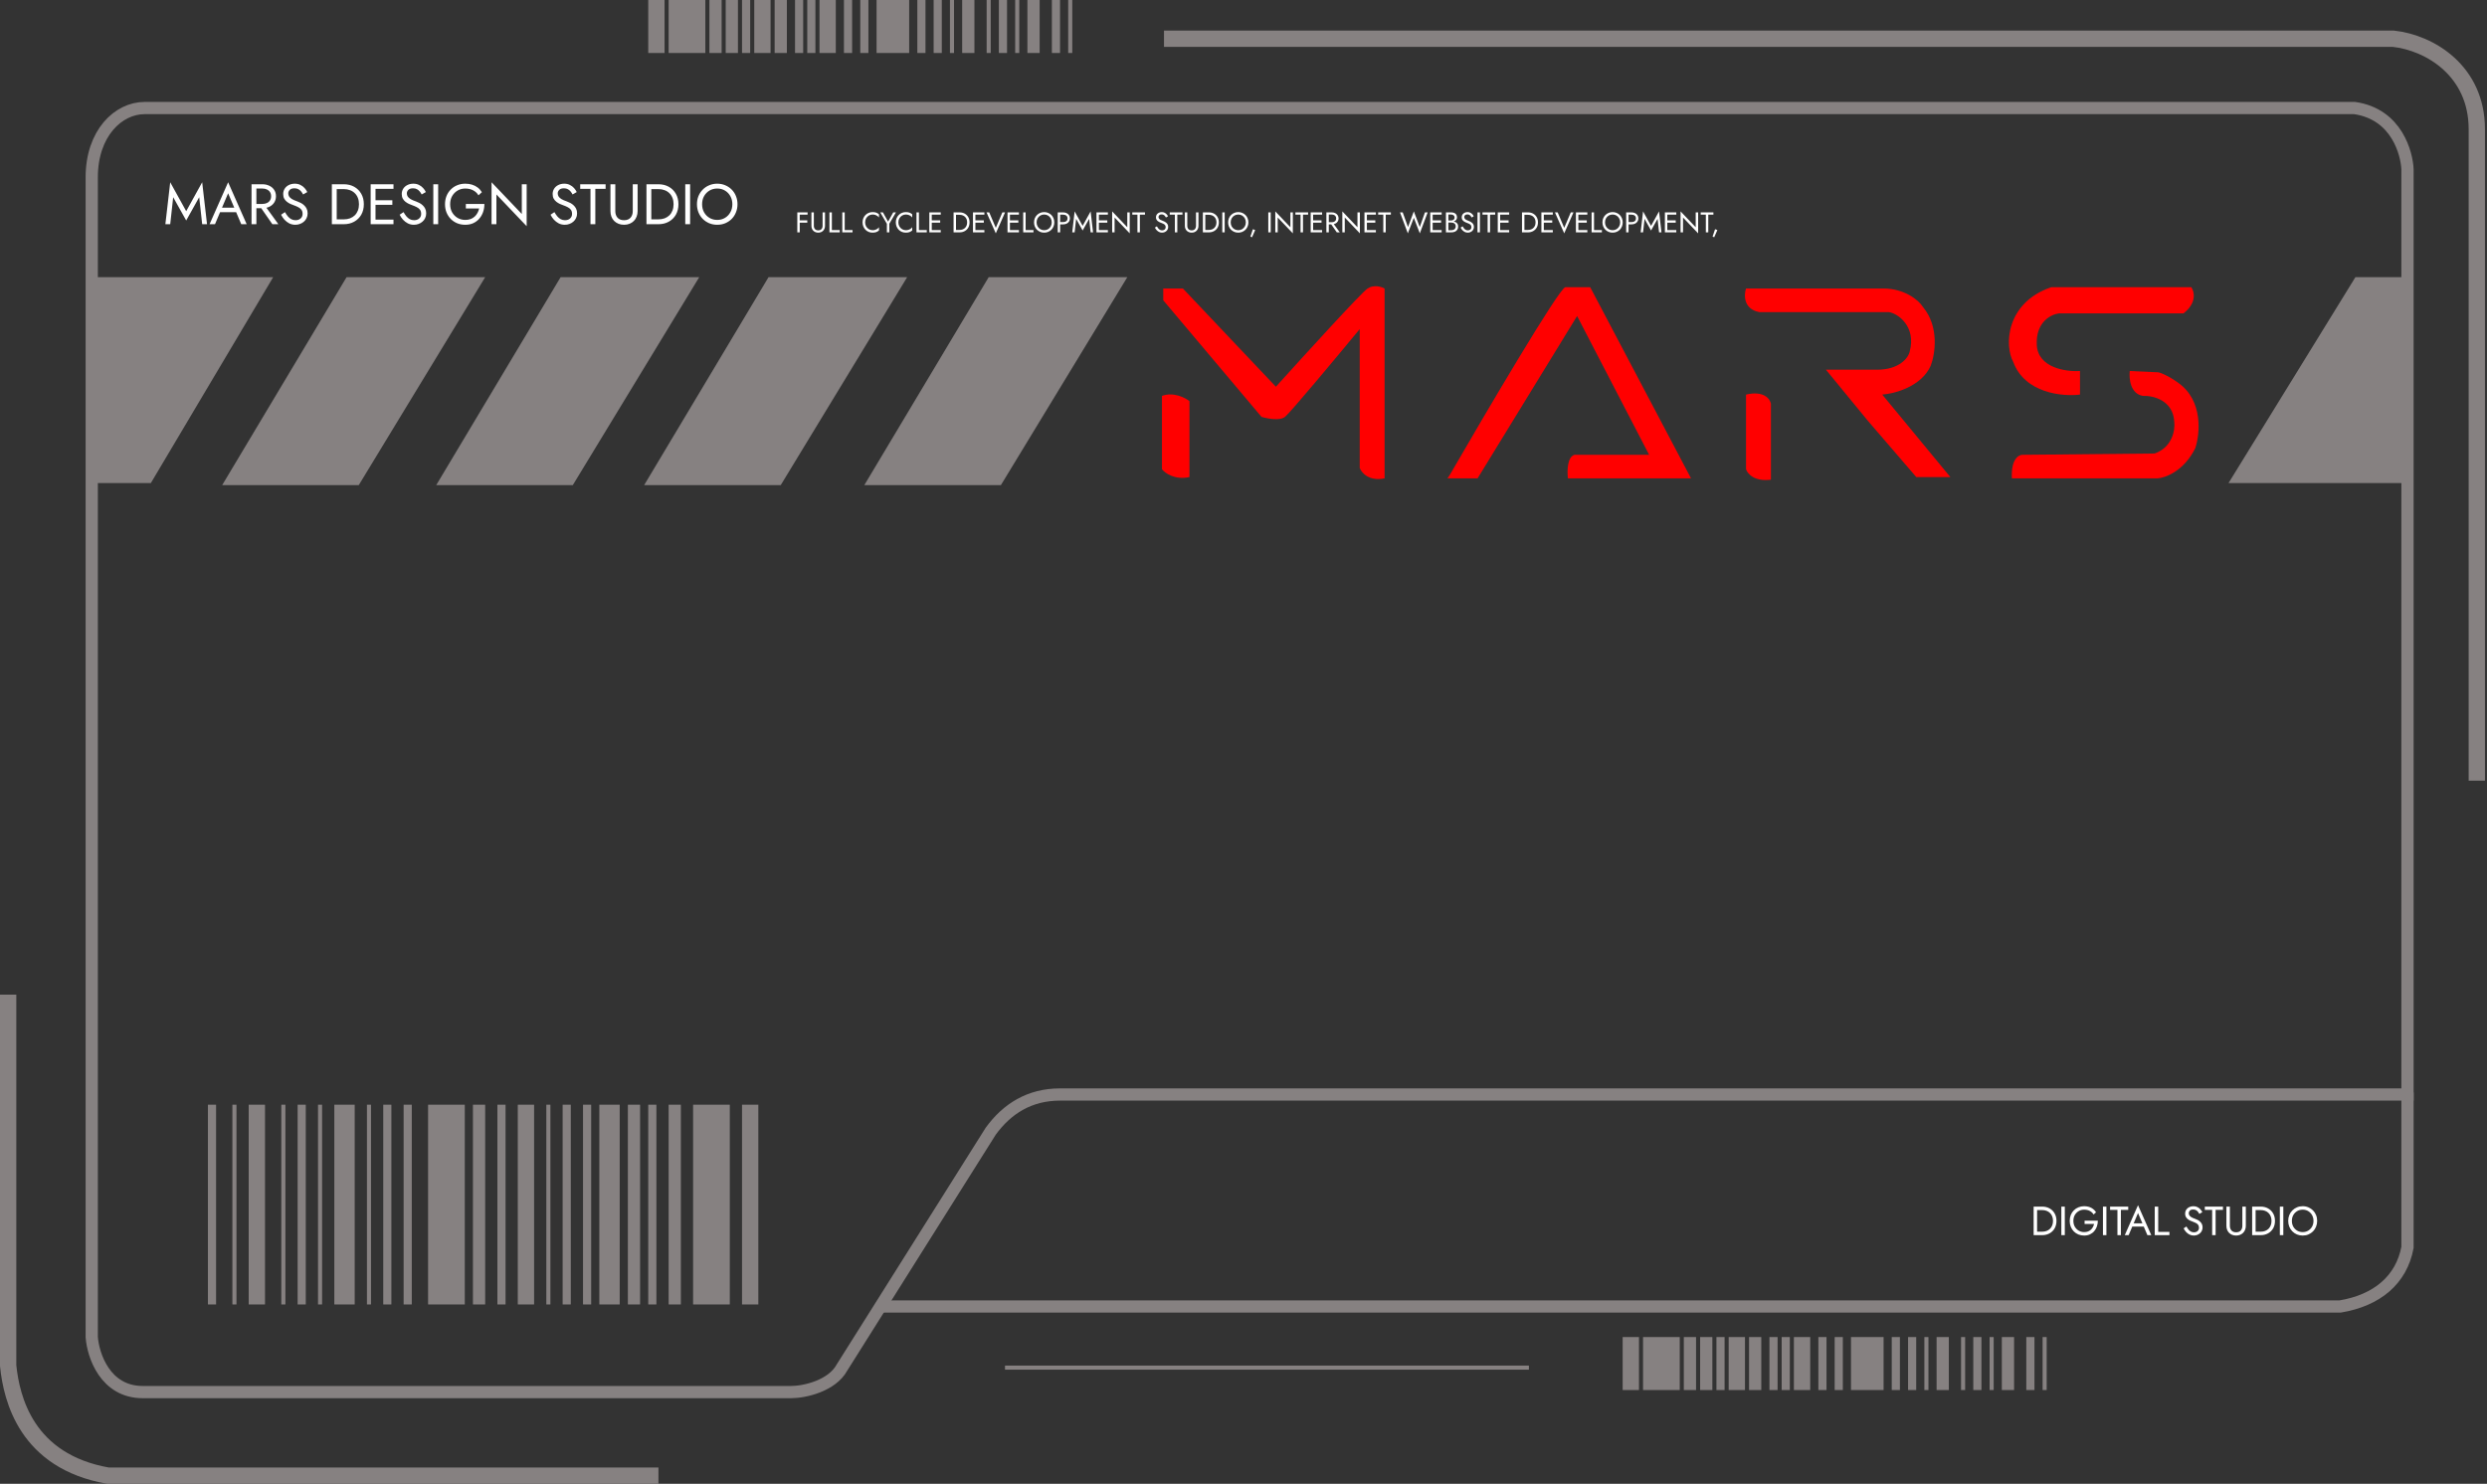 <svg width="610" height="364" viewBox="0 0 610 364" fill="none" xmlns="http://www.w3.org/2000/svg">
<rect x="0" y="0" width="610" height="364" fill="#333333" stroke="none"/>
<path d="M578 68.5H590.5L589 118H547.5L578 68.5Z" fill="#868181" stroke="#868181"/>
<path d="M85 68H119L88 119H54.5L85 68Z" fill="#868181"/>
<path d="M137.5 68H171.5L140.5 119H107L137.5 68Z" fill="#868181"/>
<path d="M188.5 68H222.5L191.5 119H158L188.5 68Z" fill="#868181"/>
<path d="M242.5 68H276.5L245.5 119H212L242.5 68Z" fill="#868181"/>
<path d="M67 68H23.5V118.5H37L67 68Z" fill="#868181"/>
<path d="M2 244V335C2.833 343.167 6.5 358.5 26.5 362H161.5" stroke="#868181" stroke-width="4"/>
<path d="M22.5 320.5V43.5C22.5 32.7 29 26.5 35.5 26.5H577.5C588 28 590.333 37.833 590.5 41.5V268.5H260C252.5 268.5 247 272 243 277.5L206.5 335.5C204.1 339.9 197.5 341.5 194 341.5H35C25.8 341.5 22.833 332.5 22.5 328V320.5Z" stroke="#868181" stroke-width="3"/>
<path d="M216.5 320.5H574C583 319 589 314 590.5 306V268" stroke="#868181" stroke-width="3"/>
<path d="M246.5 335.5H375" stroke="#868181"/>
<rect x="398" y="328" width="4" height="13" fill="#868181"/>
<rect x="159" width="4" height="13" fill="#868181"/>
<rect x="413" y="328" width="3" height="13" fill="#868181"/>
<rect x="174" width="3" height="13" fill="#868181"/>
<rect x="417" y="328" width="3" height="13" fill="#868181"/>
<rect x="178" width="3" height="13" fill="#868181"/>
<rect x="421" y="328" width="2" height="13" fill="#868181"/>
<rect x="182" width="2" height="13" fill="#868181"/>
<rect x="424" y="328" width="4" height="13" fill="#868181"/>
<rect x="185" width="4" height="13" fill="#868181"/>
<rect x="429" y="328" width="3" height="13" fill="#868181"/>
<rect x="190" width="3" height="13" fill="#868181"/>
<rect x="434" y="328" width="2" height="13" fill="#868181"/>
<rect x="195" width="2" height="13" fill="#868181"/>
<rect x="437" y="328" width="2" height="13" fill="#868181"/>
<rect x="198" width="2" height="13" fill="#868181"/>
<rect x="440" y="328" width="4" height="13" fill="#868181"/>
<rect x="201" width="4" height="13" fill="#868181"/>
<rect x="446" y="328" width="2" height="13" fill="#868181"/>
<rect x="207" width="2" height="13" fill="#868181"/>
<rect x="450" y="328" width="2" height="13" fill="#868181"/>
<rect x="211" width="2" height="13" fill="#868181"/>
<rect x="464" y="328" width="2" height="13" fill="#868181"/>
<rect x="225" width="2" height="13" fill="#868181"/>
<rect x="468" y="328" width="2" height="13" fill="#868181"/>
<rect x="229" width="2" height="13" fill="#868181"/>
<rect x="472" y="328" width="1" height="13" fill="#868181"/>
<rect x="233" width="1" height="13" fill="#868181"/>
<rect x="475" y="328" width="3" height="13" fill="#868181"/>
<rect x="236" width="3" height="13" fill="#868181"/>
<rect x="481" y="328" width="1" height="13" fill="#868181"/>
<rect x="242" width="1" height="13" fill="#868181"/>
<rect x="484" y="328" width="2" height="13" fill="#868181"/>
<rect x="245" width="2" height="13" fill="#868181"/>
<rect x="488" y="328" width="1" height="13" fill="#868181"/>
<rect x="249" width="1" height="13" fill="#868181"/>
<rect x="491" y="328" width="3" height="13" fill="#868181"/>
<rect x="252" width="3" height="13" fill="#868181"/>
<rect x="497" y="328" width="2" height="13" fill="#868181"/>
<rect x="258" width="2" height="13" fill="#868181"/>
<rect x="501" y="328" width="1" height="13" fill="#868181"/>
<rect x="262" width="1" height="13" fill="#868181"/>
<rect x="454" y="328" width="8" height="13" fill="#868181"/>
<rect x="215" width="8" height="13" fill="#868181"/>
<rect x="403" y="328" width="9" height="13" fill="#868181"/>
<rect x="164" width="9" height="13" fill="#868181"/>
<path d="M285.5 9.5H587.032C596.018 10.486 607.5 17.392 607.5 31.695V191.5" stroke="#868181" stroke-width="4"/>
<rect x="51" y="271" width="2" height="49" fill="#868181"/>
<rect x="57" y="271" width="1" height="49" fill="#868181"/>
<rect x="61" y="271" width="4" height="49" fill="#868181"/>
<rect x="69" y="271" width="1" height="49" fill="#868181"/>
<rect x="73" y="271" width="2" height="49" fill="#868181"/>
<rect x="78" y="271" width="1" height="49" fill="#868181"/>
<rect x="82" y="271" width="5" height="49" fill="#868181"/>
<rect x="90" y="271" width="1" height="49" fill="#868181"/>
<rect x="94" y="271" width="2" height="49" fill="#868181"/>
<rect x="99" y="271" width="2" height="49" fill="#868181"/>
<rect x="105" y="271" width="9" height="49" fill="#868181"/>
<rect x="116" y="271" width="3" height="49" fill="#868181"/>
<rect x="122" y="271" width="2" height="49" fill="#868181"/>
<rect x="127" y="271" width="4" height="49" fill="#868181"/>
<rect x="134" y="271" width="1" height="49" fill="#868181"/>
<rect x="138" y="271" width="2" height="49" fill="#868181"/>
<rect x="143" y="271" width="2" height="49" fill="#868181"/>
<rect x="147" y="271" width="5" height="49" fill="#868181"/>
<rect x="154" y="271" width="3" height="49" fill="#868181"/>
<rect x="159" y="271" width="2" height="49" fill="#868181"/>
<rect x="164" y="271" width="3" height="49" fill="#868181"/>
<rect x="170" y="271" width="9" height="49" fill="#868181"/>
<rect x="182" y="271" width="4" height="49" fill="#868181"/>
<path d="M431.473 76.56C427.619 75.789 427.726 72.384 428.261 70.778H461.989C467.128 70.778 470.662 73.669 471.626 75.275C475.737 80.158 474.624 86.946 473.553 89.73C471.24 94.87 464.666 96.583 461.668 96.797L478.371 117.034H470.019L458.134 103.221L447.855 90.694H460.383C465.844 90.694 468.092 87.803 468.413 86.197C470.019 80.094 465.522 76.881 463.274 76.56H431.473Z" fill="#FF0000"/>
<path d="M428.261 115.106V96.797C432.63 95.769 434.15 97.868 434.364 99.045V117.676C430.253 118.19 428.582 116.177 428.261 115.106Z" fill="#FF0000"/>
<path d="M493.79 88.766C496.616 96.476 505.889 97.332 510.172 96.797V91.015C506.745 91.229 499.828 90.244 499.571 84.591C499.315 78.937 503.105 77.096 505.032 76.881H535.548C538.889 74.312 538.225 71.528 537.475 70.457H503.105C491.862 74.312 491.648 84.912 493.79 88.766Z" fill="#FF0000"/>
<path d="M525.59 97.118C522.506 96.604 522.164 92.835 522.378 91.015L529.445 91.336C531.244 91.85 533.406 93.263 534.263 93.906C540.43 98.275 539.617 106.433 538.439 109.967C535.612 115.62 531.051 117.248 529.124 117.355H493.468C493.211 112.729 495.074 111.573 496.038 111.573L528.481 111.252C532.85 109.71 533.514 105.47 533.299 103.542C533.042 98.146 528.053 97.011 525.59 97.118Z" fill="#FF0000"/>
<path d="M383.933 70.457C382.391 70.714 364.446 101.187 355.666 116.391L355.023 117.355H355.666H362.411L386.824 77.524L404.491 111.573H386.181C384.383 112.087 384.361 115.642 384.575 117.355H414.77L390.036 70.457H383.933Z" fill="#FF0000"/>
<path d="M309.41 102.258L285.319 73.669V70.778H290.137L312.944 94.87C319.796 87.268 333.887 71.806 335.429 70.778C336.971 69.751 338.855 70.35 339.605 70.778V117.355C335.75 118.126 333.93 115.963 333.502 114.785V80.736C327.934 87.482 316.477 101.23 315.192 102.258C313.907 103.286 310.802 102.686 309.41 102.258Z" fill="#FF0000"/>
<path d="M284.998 115.106V97.118C287.825 96.09 290.673 97.546 291.743 98.403V117.034C288.146 117.805 285.747 116.07 284.998 115.106Z" fill="#FF0000"/>
<path d="M42.478 48.378L41.75 55H40.56L41.75 44.71L45.67 51.808L49.59 44.71L50.78 55H49.59L48.862 48.378L45.67 54.09L42.478 48.378ZM53.392 52.06L53.812 50.94H58.152L58.572 52.06H53.392ZM55.954 47.412L54.302 51.304L54.19 51.556L52.734 55H51.404L55.954 44.71L60.504 55H59.174L57.746 51.64L57.634 51.36L55.954 47.412ZM63.446 50.17H64.776L68.276 55H66.806L63.446 50.17ZM61.696 45.2H62.886V55H61.696V45.2ZM62.354 46.25V45.2H64.356C64.991 45.2 65.555 45.321 66.05 45.564C66.554 45.797 66.951 46.133 67.24 46.572C67.539 47.011 67.688 47.533 67.688 48.14C67.688 48.737 67.539 49.26 67.24 49.708C66.951 50.147 66.554 50.487 66.05 50.73C65.555 50.963 64.991 51.08 64.356 51.08H62.354V50.03H64.356C64.776 50.03 65.145 49.955 65.462 49.806C65.789 49.657 66.041 49.442 66.218 49.162C66.405 48.882 66.498 48.541 66.498 48.14C66.498 47.739 66.405 47.398 66.218 47.118C66.041 46.838 65.789 46.623 65.462 46.474C65.145 46.325 64.776 46.25 64.356 46.25H62.354ZM69.894 52.032C70.118 52.424 70.352 52.769 70.594 53.068C70.846 53.367 71.126 53.6 71.434 53.768C71.742 53.936 72.092 54.02 72.484 54.02C73.007 54.02 73.427 53.875 73.744 53.586C74.061 53.297 74.22 52.928 74.22 52.48C74.22 52.041 74.118 51.691 73.912 51.43C73.707 51.169 73.436 50.959 73.1 50.8C72.773 50.632 72.424 50.483 72.05 50.352C71.808 50.268 71.537 50.161 71.238 50.03C70.939 49.89 70.655 49.717 70.384 49.512C70.114 49.297 69.889 49.036 69.712 48.728C69.544 48.42 69.46 48.042 69.46 47.594C69.46 47.109 69.582 46.675 69.824 46.292C70.067 45.909 70.403 45.611 70.832 45.396C71.261 45.172 71.751 45.06 72.302 45.06C72.834 45.06 73.296 45.163 73.688 45.368C74.09 45.564 74.43 45.821 74.71 46.138C74.99 46.446 75.21 46.773 75.368 47.118L74.346 47.706C74.225 47.463 74.071 47.225 73.884 46.992C73.698 46.759 73.469 46.567 73.198 46.418C72.937 46.269 72.615 46.194 72.232 46.194C71.7 46.194 71.313 46.325 71.07 46.586C70.828 46.838 70.706 47.123 70.706 47.44C70.706 47.711 70.776 47.963 70.916 48.196C71.056 48.42 71.29 48.635 71.616 48.84C71.952 49.036 72.405 49.232 72.974 49.428C73.236 49.521 73.511 49.643 73.8 49.792C74.09 49.941 74.356 50.133 74.598 50.366C74.85 50.59 75.055 50.865 75.214 51.192C75.373 51.509 75.452 51.892 75.452 52.34C75.452 52.769 75.368 53.157 75.2 53.502C75.041 53.847 74.817 54.141 74.528 54.384C74.248 54.627 73.926 54.813 73.562 54.944C73.207 55.075 72.834 55.14 72.442 55.14C71.91 55.14 71.415 55.028 70.958 54.804C70.51 54.571 70.114 54.267 69.768 53.894C69.432 53.511 69.157 53.105 68.942 52.676L69.894 52.032ZM81.397 45.2H82.587V55H81.397V45.2ZM84.337 55H82.055V53.81H84.337C84.888 53.81 85.392 53.726 85.849 53.558C86.307 53.381 86.699 53.133 87.025 52.816C87.352 52.489 87.604 52.097 87.781 51.64C87.959 51.183 88.047 50.669 88.047 50.1C88.047 49.531 87.959 49.017 87.781 48.56C87.604 48.103 87.352 47.715 87.025 47.398C86.699 47.071 86.307 46.824 85.849 46.656C85.392 46.479 84.888 46.39 84.337 46.39H82.055V45.2H84.337C85.289 45.2 86.134 45.405 86.871 45.816C87.609 46.227 88.187 46.801 88.607 47.538C89.027 48.266 89.237 49.12 89.237 50.1C89.237 51.08 89.027 51.939 88.607 52.676C88.187 53.404 87.609 53.973 86.871 54.384C86.134 54.795 85.289 55 84.337 55ZM91.571 55V53.88H96.513V55H91.571ZM91.571 46.32V45.2H96.513V46.32H91.571ZM91.571 50.24V49.12H96.233V50.24H91.571ZM90.913 45.2H92.103V55H90.913V45.2ZM98.974 52.032C99.198 52.424 99.432 52.769 99.674 53.068C99.926 53.367 100.206 53.6 100.514 53.768C100.822 53.936 101.172 54.02 101.564 54.02C102.087 54.02 102.507 53.875 102.824 53.586C103.142 53.297 103.3 52.928 103.3 52.48C103.3 52.041 103.198 51.691 102.992 51.43C102.787 51.169 102.516 50.959 102.18 50.8C101.854 50.632 101.504 50.483 101.13 50.352C100.888 50.268 100.617 50.161 100.318 50.03C100.02 49.89 99.735 49.717 99.464 49.512C99.194 49.297 98.97 49.036 98.792 48.728C98.624 48.42 98.54 48.042 98.54 47.594C98.54 47.109 98.662 46.675 98.904 46.292C99.147 45.909 99.483 45.611 99.912 45.396C100.342 45.172 100.832 45.06 101.382 45.06C101.914 45.06 102.376 45.163 102.768 45.368C103.17 45.564 103.51 45.821 103.79 46.138C104.07 46.446 104.29 46.773 104.448 47.118L103.426 47.706C103.305 47.463 103.151 47.225 102.964 46.992C102.778 46.759 102.549 46.567 102.278 46.418C102.017 46.269 101.695 46.194 101.312 46.194C100.78 46.194 100.393 46.325 100.15 46.586C99.908 46.838 99.786 47.123 99.786 47.44C99.786 47.711 99.856 47.963 99.996 48.196C100.136 48.42 100.37 48.635 100.696 48.84C101.032 49.036 101.485 49.232 102.054 49.428C102.316 49.521 102.591 49.643 102.88 49.792C103.17 49.941 103.436 50.133 103.678 50.366C103.93 50.59 104.136 50.865 104.294 51.192C104.453 51.509 104.532 51.892 104.532 52.34C104.532 52.769 104.448 53.157 104.28 53.502C104.122 53.847 103.898 54.141 103.608 54.384C103.328 54.627 103.006 54.813 102.642 54.944C102.288 55.075 101.914 55.14 101.522 55.14C100.99 55.14 100.496 55.028 100.038 54.804C99.59 54.571 99.194 54.267 98.848 53.894C98.512 53.511 98.237 53.105 98.022 52.676L98.974 52.032ZM106.28 45.2H107.47V55H106.28V45.2ZM114.262 51.15V50.03H118.812C118.812 50.711 118.709 51.36 118.504 51.976C118.298 52.583 117.995 53.124 117.594 53.6C117.192 54.076 116.698 54.454 116.11 54.734C115.531 55.005 114.868 55.14 114.122 55.14C113.412 55.14 112.754 55.019 112.148 54.776C111.541 54.524 111.014 54.174 110.566 53.726C110.118 53.269 109.768 52.732 109.516 52.116C109.273 51.5 109.152 50.828 109.152 50.1C109.152 49.372 109.273 48.7 109.516 48.084C109.768 47.468 110.118 46.936 110.566 46.488C111.014 46.031 111.541 45.681 112.148 45.438C112.754 45.186 113.412 45.06 114.122 45.06C114.728 45.06 115.284 45.139 115.788 45.298C116.301 45.457 116.758 45.69 117.16 45.998C117.57 46.306 117.916 46.689 118.196 47.146L117.356 47.916C117.048 47.393 116.618 46.987 116.068 46.698C115.517 46.399 114.868 46.25 114.122 46.25C113.431 46.25 112.806 46.413 112.246 46.74C111.686 47.067 111.238 47.519 110.902 48.098C110.575 48.667 110.412 49.335 110.412 50.1C110.412 50.856 110.575 51.523 110.902 52.102C111.238 52.681 111.686 53.133 112.246 53.46C112.806 53.787 113.431 53.95 114.122 53.95C114.607 53.95 115.041 53.88 115.424 53.74C115.816 53.591 116.152 53.385 116.432 53.124C116.712 52.863 116.94 52.564 117.118 52.228C117.304 51.892 117.44 51.533 117.524 51.15H114.262ZM127.987 45.2H129.177V55.49L121.757 47.706V55H120.567V44.71L127.987 52.494V45.2ZM135.984 52.032C136.208 52.424 136.441 52.769 136.684 53.068C136.936 53.367 137.216 53.6 137.524 53.768C137.832 53.936 138.182 54.02 138.574 54.02C139.097 54.02 139.517 53.875 139.834 53.586C140.151 53.297 140.31 52.928 140.31 52.48C140.31 52.041 140.207 51.691 140.002 51.43C139.797 51.169 139.526 50.959 139.19 50.8C138.863 50.632 138.513 50.483 138.14 50.352C137.897 50.268 137.627 50.161 137.328 50.03C137.029 49.89 136.745 49.717 136.474 49.512C136.203 49.297 135.979 49.036 135.802 48.728C135.634 48.42 135.55 48.042 135.55 47.594C135.55 47.109 135.671 46.675 135.914 46.292C136.157 45.909 136.493 45.611 136.922 45.396C137.351 45.172 137.841 45.06 138.392 45.06C138.924 45.06 139.386 45.163 139.778 45.368C140.179 45.564 140.52 45.821 140.8 46.138C141.08 46.446 141.299 46.773 141.458 47.118L140.436 47.706C140.315 47.463 140.161 47.225 139.974 46.992C139.787 46.759 139.559 46.567 139.288 46.418C139.027 46.269 138.705 46.194 138.322 46.194C137.79 46.194 137.403 46.325 137.16 46.586C136.917 46.838 136.796 47.123 136.796 47.44C136.796 47.711 136.866 47.963 137.006 48.196C137.146 48.42 137.379 48.635 137.706 48.84C138.042 49.036 138.495 49.232 139.064 49.428C139.325 49.521 139.601 49.643 139.89 49.792C140.179 49.941 140.445 50.133 140.688 50.366C140.94 50.59 141.145 50.865 141.304 51.192C141.463 51.509 141.542 51.892 141.542 52.34C141.542 52.769 141.458 53.157 141.29 53.502C141.131 53.847 140.907 54.141 140.618 54.384C140.338 54.627 140.016 54.813 139.652 54.944C139.297 55.075 138.924 55.14 138.532 55.14C138 55.14 137.505 55.028 137.048 54.804C136.6 54.571 136.203 54.267 135.858 53.894C135.522 53.511 135.247 53.105 135.032 52.676L135.984 52.032ZM142.31 46.32V45.2H148.54V46.32H146.02V55H144.83V46.32H142.31ZM149.728 45.2H150.918V51.78C150.918 52.452 151.1 52.993 151.464 53.404C151.828 53.815 152.36 54.02 153.06 54.02C153.76 54.02 154.292 53.815 154.656 53.404C155.02 52.993 155.202 52.452 155.202 51.78V45.2H156.392V51.78C156.392 52.265 156.312 52.713 156.154 53.124C156.004 53.535 155.78 53.889 155.482 54.188C155.192 54.487 154.842 54.72 154.432 54.888C154.021 55.056 153.564 55.14 153.06 55.14C152.556 55.14 152.098 55.056 151.688 54.888C151.277 54.72 150.922 54.487 150.624 54.188C150.334 53.889 150.11 53.535 149.952 53.124C149.802 52.713 149.728 52.265 149.728 51.78V45.2ZM158.561 45.2H159.751V55H158.561V45.2ZM161.501 55H159.219V53.81H161.501C162.052 53.81 162.556 53.726 163.013 53.558C163.471 53.381 163.863 53.133 164.189 52.816C164.516 52.489 164.768 52.097 164.945 51.64C165.123 51.183 165.211 50.669 165.211 50.1C165.211 49.531 165.123 49.017 164.945 48.56C164.768 48.103 164.516 47.715 164.189 47.398C163.863 47.071 163.471 46.824 163.013 46.656C162.556 46.479 162.052 46.39 161.501 46.39H159.219V45.2H161.501C162.453 45.2 163.298 45.405 164.035 45.816C164.773 46.227 165.351 46.801 165.771 47.538C166.191 48.266 166.401 49.12 166.401 50.1C166.401 51.08 166.191 51.939 165.771 52.676C165.351 53.404 164.773 53.973 164.035 54.384C163.298 54.795 162.453 55 161.501 55ZM168.077 45.2H169.267V55H168.077V45.2ZM172.209 50.1C172.209 50.837 172.367 51.495 172.685 52.074C173.011 52.653 173.455 53.11 174.015 53.446C174.575 53.782 175.209 53.95 175.919 53.95C176.637 53.95 177.272 53.782 177.823 53.446C178.383 53.11 178.821 52.653 179.139 52.074C179.465 51.495 179.629 50.837 179.629 50.1C179.629 49.363 179.465 48.705 179.139 48.126C178.821 47.547 178.383 47.09 177.823 46.754C177.272 46.418 176.637 46.25 175.919 46.25C175.209 46.25 174.575 46.418 174.015 46.754C173.455 47.09 173.011 47.547 172.685 48.126C172.367 48.705 172.209 49.363 172.209 50.1ZM170.949 50.1C170.949 49.381 171.07 48.719 171.313 48.112C171.565 47.496 171.915 46.964 172.363 46.516C172.811 46.059 173.338 45.704 173.945 45.452C174.551 45.191 175.209 45.06 175.919 45.06C176.637 45.06 177.295 45.191 177.893 45.452C178.499 45.704 179.027 46.059 179.475 46.516C179.923 46.964 180.268 47.496 180.511 48.112C180.763 48.719 180.889 49.381 180.889 50.1C180.889 50.809 180.763 51.472 180.511 52.088C180.268 52.704 179.923 53.241 179.475 53.698C179.027 54.146 178.499 54.501 177.893 54.762C177.295 55.014 176.637 55.14 175.919 55.14C175.209 55.14 174.551 55.014 173.945 54.762C173.338 54.501 172.811 54.146 172.363 53.698C171.915 53.241 171.565 52.704 171.313 52.088C171.07 51.472 170.949 50.809 170.949 50.1Z" fill="white"/>
<path d="M498.8 296H499.65V303H498.8V296ZM500.9 303H499.27V302.15H500.9C501.293 302.15 501.653 302.09 501.98 301.97C502.307 301.843 502.587 301.667 502.82 301.44C503.053 301.207 503.233 300.927 503.36 300.6C503.487 300.273 503.55 299.907 503.55 299.5C503.55 299.093 503.487 298.727 503.36 298.4C503.233 298.073 503.053 297.797 502.82 297.57C502.587 297.337 502.307 297.16 501.98 297.04C501.653 296.913 501.293 296.85 500.9 296.85H499.27V296H500.9C501.58 296 502.183 296.147 502.71 296.44C503.237 296.733 503.65 297.143 503.95 297.67C504.25 298.19 504.4 298.8 504.4 299.5C504.4 300.2 504.25 300.813 503.95 301.34C503.65 301.86 503.237 302.267 502.71 302.56C502.183 302.853 501.58 303 500.9 303ZM505.597 296H506.447V303H505.597V296ZM511.298 300.25V299.45H514.548C514.548 299.937 514.475 300.4 514.328 300.84C514.181 301.273 513.965 301.66 513.678 302C513.391 302.34 513.038 302.61 512.618 302.81C512.205 303.003 511.731 303.1 511.198 303.1C510.691 303.1 510.221 303.013 509.788 302.84C509.355 302.66 508.978 302.41 508.658 302.09C508.338 301.763 508.088 301.38 507.908 300.94C507.735 300.5 507.648 300.02 507.648 299.5C507.648 298.98 507.735 298.5 507.908 298.06C508.088 297.62 508.338 297.24 508.658 296.92C508.978 296.593 509.355 296.343 509.788 296.17C510.221 295.99 510.691 295.9 511.198 295.9C511.631 295.9 512.028 295.957 512.388 296.07C512.755 296.183 513.081 296.35 513.368 296.57C513.661 296.79 513.908 297.063 514.108 297.39L513.508 297.94C513.288 297.567 512.981 297.277 512.588 297.07C512.195 296.857 511.731 296.75 511.198 296.75C510.705 296.75 510.258 296.867 509.858 297.1C509.458 297.333 509.138 297.657 508.898 298.07C508.665 298.477 508.548 298.953 508.548 299.5C508.548 300.04 508.665 300.517 508.898 300.93C509.138 301.343 509.458 301.667 509.858 301.9C510.258 302.133 510.705 302.25 511.198 302.25C511.545 302.25 511.855 302.2 512.128 302.1C512.408 301.993 512.648 301.847 512.848 301.66C513.048 301.473 513.211 301.26 513.338 301.02C513.471 300.78 513.568 300.523 513.628 300.25H511.298ZM515.802 296H516.652V303H515.802V296ZM517.553 296.8V296H522.003V296.8H520.203V303H519.353V296.8H517.553ZM522.575 300.9L522.875 300.1H525.975L526.275 300.9H522.575ZM524.405 297.58L523.225 300.36L523.145 300.54L522.105 303H521.155L524.405 295.65L527.655 303H526.705L525.685 300.6L525.605 300.4L524.405 297.58ZM528.507 296H529.357V302.2H532.107V303H528.507V296ZM536.267 300.88C536.427 301.16 536.594 301.407 536.767 301.62C536.947 301.833 537.147 302 537.367 302.12C537.587 302.24 537.837 302.3 538.117 302.3C538.49 302.3 538.79 302.197 539.017 301.99C539.244 301.783 539.357 301.52 539.357 301.2C539.357 300.887 539.284 300.637 539.137 300.45C538.99 300.263 538.797 300.113 538.557 300C538.324 299.88 538.074 299.773 537.807 299.68C537.634 299.62 537.44 299.543 537.227 299.45C537.014 299.35 536.81 299.227 536.617 299.08C536.424 298.927 536.264 298.74 536.137 298.52C536.017 298.3 535.957 298.03 535.957 297.71C535.957 297.363 536.044 297.053 536.217 296.78C536.39 296.507 536.63 296.293 536.937 296.14C537.244 295.98 537.594 295.9 537.987 295.9C538.367 295.9 538.697 295.973 538.977 296.12C539.264 296.26 539.507 296.443 539.707 296.67C539.907 296.89 540.064 297.123 540.177 297.37L539.447 297.79C539.36 297.617 539.25 297.447 539.117 297.28C538.984 297.113 538.82 296.977 538.627 296.87C538.44 296.763 538.21 296.71 537.937 296.71C537.557 296.71 537.28 296.803 537.107 296.99C536.934 297.17 536.847 297.373 536.847 297.6C536.847 297.793 536.897 297.973 536.997 298.14C537.097 298.3 537.264 298.453 537.497 298.6C537.737 298.74 538.06 298.88 538.467 299.02C538.654 299.087 538.85 299.173 539.057 299.28C539.264 299.387 539.454 299.523 539.627 299.69C539.807 299.85 539.954 300.047 540.067 300.28C540.18 300.507 540.237 300.78 540.237 301.1C540.237 301.407 540.177 301.683 540.057 301.93C539.944 302.177 539.784 302.387 539.577 302.56C539.377 302.733 539.147 302.867 538.887 302.96C538.634 303.053 538.367 303.1 538.087 303.1C537.707 303.1 537.354 303.02 537.027 302.86C536.707 302.693 536.424 302.477 536.177 302.21C535.937 301.937 535.74 301.647 535.587 301.34L536.267 300.88ZM540.786 296.8V296H545.236V296.8H543.436V303H542.586V296.8H540.786ZM546.084 296H546.934V300.7C546.934 301.18 547.064 301.567 547.324 301.86C547.584 302.153 547.964 302.3 548.464 302.3C548.964 302.3 549.344 302.153 549.604 301.86C549.864 301.567 549.994 301.18 549.994 300.7V296H550.844V300.7C550.844 301.047 550.787 301.367 550.674 301.66C550.567 301.953 550.407 302.207 550.194 302.42C549.987 302.633 549.737 302.8 549.444 302.92C549.151 303.04 548.824 303.1 548.464 303.1C548.104 303.1 547.777 303.04 547.484 302.92C547.191 302.8 546.937 302.633 546.724 302.42C546.517 302.207 546.357 301.953 546.244 301.66C546.137 301.367 546.084 301.047 546.084 300.7V296ZM552.394 296H553.244V303H552.394V296ZM554.494 303H552.864V302.15H554.494C554.887 302.15 555.247 302.09 555.574 301.97C555.9 301.843 556.18 301.667 556.414 301.44C556.647 301.207 556.827 300.927 556.954 300.6C557.08 300.273 557.144 299.907 557.144 299.5C557.144 299.093 557.08 298.727 556.954 298.4C556.827 298.073 556.647 297.797 556.414 297.57C556.18 297.337 555.9 297.16 555.574 297.04C555.247 296.913 554.887 296.85 554.494 296.85H552.864V296H554.494C555.174 296 555.777 296.147 556.304 296.44C556.83 296.733 557.244 297.143 557.544 297.67C557.844 298.19 557.994 298.8 557.994 299.5C557.994 300.2 557.844 300.813 557.544 301.34C557.244 301.86 556.83 302.267 556.304 302.56C555.777 302.853 555.174 303 554.494 303ZM559.191 296H560.041V303H559.191V296ZM562.142 299.5C562.142 300.027 562.255 300.497 562.482 300.91C562.715 301.323 563.032 301.65 563.432 301.89C563.832 302.13 564.285 302.25 564.792 302.25C565.305 302.25 565.758 302.13 566.152 301.89C566.552 301.65 566.865 301.323 567.092 300.91C567.325 300.497 567.442 300.027 567.442 299.5C567.442 298.973 567.325 298.503 567.092 298.09C566.865 297.677 566.552 297.35 566.152 297.11C565.758 296.87 565.305 296.75 564.792 296.75C564.285 296.75 563.832 296.87 563.432 297.11C563.032 297.35 562.715 297.677 562.482 298.09C562.255 298.503 562.142 298.973 562.142 299.5ZM561.242 299.5C561.242 298.987 561.328 298.513 561.502 298.08C561.682 297.64 561.932 297.26 562.252 296.94C562.572 296.613 562.948 296.36 563.382 296.18C563.815 295.993 564.285 295.9 564.792 295.9C565.305 295.9 565.775 295.993 566.202 296.18C566.635 296.36 567.012 296.613 567.332 296.94C567.652 297.26 567.898 297.64 568.072 298.08C568.252 298.513 568.342 298.987 568.342 299.5C568.342 300.007 568.252 300.48 568.072 300.92C567.898 301.36 567.652 301.743 567.332 302.07C567.012 302.39 566.635 302.643 566.202 302.83C565.775 303.01 565.305 303.1 564.792 303.1C564.285 303.1 563.815 303.01 563.382 302.83C562.948 302.643 562.572 302.39 562.252 302.07C561.932 301.743 561.682 301.36 561.502 300.92C561.328 300.48 561.242 300.007 561.242 299.5Z" fill="white"/>
<path d="M195.889 52.66V52.1H198.08V52.66H195.889ZM195.889 54.62V54.06H198.01V54.62H195.889ZM195.56 52.1H196.155V57H195.56V52.1ZM199.025 52.1H199.62V55.39C199.62 55.726 199.711 55.997 199.893 56.202C200.075 56.407 200.341 56.51 200.691 56.51C201.041 56.51 201.307 56.407 201.489 56.202C201.671 55.997 201.762 55.726 201.762 55.39V52.1H202.357V55.39C202.357 55.633 202.317 55.857 202.238 56.062C202.163 56.267 202.051 56.445 201.902 56.594C201.757 56.743 201.582 56.86 201.377 56.944C201.172 57.028 200.943 57.07 200.691 57.07C200.439 57.07 200.21 57.028 200.005 56.944C199.8 56.86 199.622 56.743 199.473 56.594C199.328 56.445 199.216 56.267 199.137 56.062C199.062 55.857 199.025 55.633 199.025 55.39V52.1ZM203.442 52.1H204.037V56.44H205.962V57H203.442V52.1ZM206.593 52.1H207.188V56.44H209.113V57H206.593V52.1ZM212.193 54.55C212.193 54.928 212.277 55.262 212.445 55.551C212.618 55.84 212.842 56.067 213.117 56.23C213.393 56.393 213.691 56.475 214.013 56.475C214.247 56.475 214.459 56.445 214.65 56.384C214.846 56.323 215.024 56.239 215.182 56.132C215.341 56.02 215.476 55.892 215.588 55.747V56.531C215.383 56.713 215.159 56.848 214.916 56.937C214.674 57.026 214.373 57.07 214.013 57.07C213.673 57.07 213.353 57.009 213.054 56.888C212.76 56.762 212.501 56.587 212.277 56.363C212.053 56.134 211.878 55.866 211.752 55.558C211.626 55.25 211.563 54.914 211.563 54.55C211.563 54.186 211.626 53.85 211.752 53.542C211.878 53.234 212.053 52.968 212.277 52.744C212.501 52.515 212.76 52.34 213.054 52.219C213.353 52.093 213.673 52.03 214.013 52.03C214.373 52.03 214.674 52.074 214.916 52.163C215.159 52.252 215.383 52.387 215.588 52.569V53.353C215.476 53.208 215.341 53.082 215.182 52.975C215.024 52.863 214.846 52.777 214.65 52.716C214.459 52.655 214.247 52.625 214.013 52.625C213.691 52.625 213.393 52.707 213.117 52.87C212.842 53.033 212.618 53.26 212.445 53.549C212.277 53.834 212.193 54.167 212.193 54.55ZM219.09 52.1H219.755L218.124 54.886V57H217.529V54.893L215.898 52.1H216.563L217.823 54.368L219.09 52.1ZM220.348 54.55C220.348 54.928 220.432 55.262 220.6 55.551C220.773 55.84 220.997 56.067 221.272 56.23C221.548 56.393 221.846 56.475 222.168 56.475C222.402 56.475 222.614 56.445 222.805 56.384C223.001 56.323 223.179 56.239 223.337 56.132C223.496 56.02 223.631 55.892 223.743 55.747V56.531C223.538 56.713 223.314 56.848 223.071 56.937C222.829 57.026 222.528 57.07 222.168 57.07C221.828 57.07 221.508 57.009 221.209 56.888C220.915 56.762 220.656 56.587 220.432 56.363C220.208 56.134 220.033 55.866 219.907 55.558C219.781 55.25 219.718 54.914 219.718 54.55C219.718 54.186 219.781 53.85 219.907 53.542C220.033 53.234 220.208 52.968 220.432 52.744C220.656 52.515 220.915 52.34 221.209 52.219C221.508 52.093 221.828 52.03 222.168 52.03C222.528 52.03 222.829 52.074 223.071 52.163C223.314 52.252 223.538 52.387 223.743 52.569V53.353C223.631 53.208 223.496 53.082 223.337 52.975C223.179 52.863 223.001 52.777 222.805 52.716C222.614 52.655 222.402 52.625 222.168 52.625C221.846 52.625 221.548 52.707 221.272 52.87C220.997 53.033 220.773 53.26 220.6 53.549C220.432 53.834 220.348 54.167 220.348 54.55ZM224.79 52.1H225.385V56.44H227.31V57H224.79V52.1ZM228.271 57V56.44H230.742V57H228.271ZM228.271 52.66V52.1H230.742V52.66H228.271ZM228.271 54.62V54.06H230.602V54.62H228.271ZM227.942 52.1H228.537V57H227.942V52.1ZM233.889 52.1H234.484V57H233.889V52.1ZM235.359 57H234.218V56.405H235.359C235.634 56.405 235.886 56.363 236.115 56.279C236.344 56.19 236.54 56.067 236.703 55.908C236.866 55.745 236.992 55.549 237.081 55.32C237.17 55.091 237.214 54.835 237.214 54.55C237.214 54.265 237.17 54.009 237.081 53.78C236.992 53.551 236.866 53.358 236.703 53.199C236.54 53.036 236.344 52.912 236.115 52.828C235.886 52.739 235.634 52.695 235.359 52.695H234.218V52.1H235.359C235.835 52.1 236.257 52.203 236.626 52.408C236.995 52.613 237.284 52.9 237.494 53.269C237.704 53.633 237.809 54.06 237.809 54.55C237.809 55.04 237.704 55.469 237.494 55.838C237.284 56.202 236.995 56.487 236.626 56.692C236.257 56.897 235.835 57 235.359 57ZM238.976 57V56.44H241.447V57H238.976ZM238.976 52.66V52.1H241.447V52.66H238.976ZM238.976 54.62V54.06H241.307V54.62H238.976ZM238.647 52.1H239.242V57H238.647V52.1ZM244.246 55.894L245.856 52.1H246.521L244.246 57.245L241.971 52.1H242.636L244.246 55.894ZM247.446 57V56.44H249.917V57H247.446ZM247.446 52.66V52.1H249.917V52.66H247.446ZM247.446 54.62V54.06H249.777V54.62H247.446ZM247.117 52.1H247.712V57H247.117V52.1ZM250.965 52.1H251.56V56.44H253.485V57H250.965V52.1ZM254.255 54.55C254.255 54.919 254.334 55.248 254.493 55.537C254.656 55.826 254.878 56.055 255.158 56.223C255.438 56.391 255.755 56.475 256.11 56.475C256.469 56.475 256.786 56.391 257.062 56.223C257.342 56.055 257.561 55.826 257.72 55.537C257.883 55.248 257.965 54.919 257.965 54.55C257.965 54.181 257.883 53.852 257.72 53.563C257.561 53.274 257.342 53.045 257.062 52.877C256.786 52.709 256.469 52.625 256.11 52.625C255.755 52.625 255.438 52.709 255.158 52.877C254.878 53.045 254.656 53.274 254.493 53.563C254.334 53.852 254.255 54.181 254.255 54.55ZM253.625 54.55C253.625 54.191 253.685 53.859 253.807 53.556C253.933 53.248 254.108 52.982 254.332 52.758C254.556 52.529 254.819 52.352 255.123 52.226C255.426 52.095 255.755 52.03 256.11 52.03C256.469 52.03 256.798 52.095 257.097 52.226C257.4 52.352 257.664 52.529 257.888 52.758C258.112 52.982 258.284 53.248 258.406 53.556C258.532 53.859 258.595 54.191 258.595 54.55C258.595 54.905 258.532 55.236 258.406 55.544C258.284 55.852 258.112 56.12 257.888 56.349C257.664 56.573 257.4 56.75 257.097 56.881C256.798 57.007 256.469 57.07 256.11 57.07C255.755 57.07 255.426 57.007 255.123 56.881C254.819 56.75 254.556 56.573 254.332 56.349C254.108 56.12 253.933 55.852 253.807 55.544C253.685 55.236 253.625 54.905 253.625 54.55ZM259.435 52.1H260.03V57H259.435V52.1ZM259.764 52.66V52.1H260.765C261.082 52.1 261.365 52.161 261.612 52.282C261.864 52.399 262.062 52.567 262.207 52.786C262.356 53.005 262.431 53.267 262.431 53.57C262.431 53.869 262.356 54.13 262.207 54.354C262.062 54.573 261.864 54.744 261.612 54.865C261.365 54.982 261.082 55.04 260.765 55.04H259.764V54.48H260.765C261.082 54.48 261.339 54.403 261.535 54.249C261.736 54.095 261.836 53.869 261.836 53.57C261.836 53.267 261.736 53.04 261.535 52.891C261.339 52.737 261.082 52.66 260.765 52.66H259.764ZM263.949 53.689L263.585 57H262.99L263.585 51.855L265.545 55.404L267.505 51.855L268.1 57H267.505L267.141 53.689L265.545 56.545L263.949 53.689ZM269.266 57V56.44H271.737V57H269.266ZM269.266 52.66V52.1H271.737V52.66H269.266ZM269.266 54.62V54.06H271.597V54.62H269.266ZM268.937 52.1H269.532V57H268.937V52.1ZM276.496 52.1H277.091V57.245L273.381 53.353V57H272.786V51.855L276.496 55.747V52.1ZM277.723 52.66V52.1H280.838V52.66H279.578V57H278.983V52.66H277.723ZM283.748 55.516C283.86 55.712 283.977 55.885 284.098 56.034C284.224 56.183 284.364 56.3 284.518 56.384C284.672 56.468 284.847 56.51 285.043 56.51C285.304 56.51 285.514 56.438 285.673 56.293C285.832 56.148 285.911 55.964 285.911 55.74C285.911 55.521 285.86 55.346 285.757 55.215C285.654 55.084 285.519 54.979 285.351 54.9C285.188 54.816 285.013 54.741 284.826 54.676C284.705 54.634 284.569 54.58 284.42 54.515C284.271 54.445 284.128 54.359 283.993 54.256C283.858 54.149 283.746 54.018 283.657 53.864C283.573 53.71 283.531 53.521 283.531 53.297C283.531 53.054 283.592 52.837 283.713 52.646C283.834 52.455 284.002 52.305 284.217 52.198C284.432 52.086 284.677 52.03 284.952 52.03C285.218 52.03 285.449 52.081 285.645 52.184C285.846 52.282 286.016 52.41 286.156 52.569C286.296 52.723 286.406 52.886 286.485 53.059L285.974 53.353C285.913 53.232 285.836 53.113 285.743 52.996C285.65 52.879 285.535 52.784 285.4 52.709C285.269 52.634 285.108 52.597 284.917 52.597C284.651 52.597 284.457 52.662 284.336 52.793C284.215 52.919 284.154 53.061 284.154 53.22C284.154 53.355 284.189 53.481 284.259 53.598C284.329 53.71 284.446 53.817 284.609 53.92C284.777 54.018 285.003 54.116 285.288 54.214C285.419 54.261 285.556 54.321 285.701 54.396C285.846 54.471 285.979 54.566 286.1 54.683C286.226 54.795 286.329 54.933 286.408 55.096C286.487 55.255 286.527 55.446 286.527 55.67C286.527 55.885 286.485 56.078 286.401 56.251C286.322 56.424 286.21 56.571 286.065 56.692C285.925 56.813 285.764 56.907 285.582 56.972C285.405 57.037 285.218 57.07 285.022 57.07C284.756 57.07 284.509 57.014 284.28 56.902C284.056 56.785 283.858 56.634 283.685 56.447C283.517 56.256 283.379 56.053 283.272 55.838L283.748 55.516ZM286.911 52.66V52.1H290.026V52.66H288.766V57H288.171V52.66H286.911ZM290.62 52.1H291.215V55.39C291.215 55.726 291.306 55.997 291.488 56.202C291.67 56.407 291.936 56.51 292.286 56.51C292.636 56.51 292.902 56.407 293.084 56.202C293.266 55.997 293.357 55.726 293.357 55.39V52.1H293.952V55.39C293.952 55.633 293.912 55.857 293.833 56.062C293.758 56.267 293.646 56.445 293.497 56.594C293.352 56.743 293.177 56.86 292.972 56.944C292.766 57.028 292.538 57.07 292.286 57.07C292.034 57.07 291.805 57.028 291.6 56.944C291.394 56.86 291.217 56.743 291.068 56.594C290.923 56.445 290.811 56.267 290.732 56.062C290.657 55.857 290.62 55.633 290.62 55.39V52.1ZM295.037 52.1H295.632V57H295.037V52.1ZM296.507 57H295.366V56.405H296.507C296.782 56.405 297.034 56.363 297.263 56.279C297.491 56.19 297.687 56.067 297.851 55.908C298.014 55.745 298.14 55.549 298.229 55.32C298.317 55.091 298.362 54.835 298.362 54.55C298.362 54.265 298.317 54.009 298.229 53.78C298.14 53.551 298.014 53.358 297.851 53.199C297.687 53.036 297.491 52.912 297.263 52.828C297.034 52.739 296.782 52.695 296.507 52.695H295.366V52.1H296.507C296.983 52.1 297.405 52.203 297.774 52.408C298.142 52.613 298.432 52.9 298.642 53.269C298.852 53.633 298.957 54.06 298.957 54.55C298.957 55.04 298.852 55.469 298.642 55.838C298.432 56.202 298.142 56.487 297.774 56.692C297.405 56.897 296.983 57 296.507 57ZM299.794 52.1H300.389V57H299.794V52.1ZM301.86 54.55C301.86 54.919 301.94 55.248 302.098 55.537C302.262 55.826 302.483 56.055 302.763 56.223C303.043 56.391 303.361 56.475 303.715 56.475C304.075 56.475 304.392 56.391 304.667 56.223C304.947 56.055 305.167 55.826 305.325 55.537C305.489 55.248 305.57 54.919 305.57 54.55C305.57 54.181 305.489 53.852 305.325 53.563C305.167 53.274 304.947 53.045 304.667 52.877C304.392 52.709 304.075 52.625 303.715 52.625C303.361 52.625 303.043 52.709 302.763 52.877C302.483 53.045 302.262 53.274 302.098 53.563C301.94 53.852 301.86 54.181 301.86 54.55ZM301.23 54.55C301.23 54.191 301.291 53.859 301.412 53.556C301.538 53.248 301.713 52.982 301.937 52.758C302.161 52.529 302.425 52.352 302.728 52.226C303.032 52.095 303.361 52.03 303.715 52.03C304.075 52.03 304.404 52.095 304.702 52.226C305.006 52.352 305.269 52.529 305.493 52.758C305.717 52.982 305.89 53.248 306.011 53.556C306.137 53.859 306.2 54.191 306.2 54.55C306.2 54.905 306.137 55.236 306.011 55.544C305.89 55.852 305.717 56.12 305.493 56.349C305.269 56.573 305.006 56.75 304.702 56.881C304.404 57.007 304.075 57.07 303.715 57.07C303.361 57.07 303.032 57.007 302.728 56.881C302.425 56.75 302.161 56.573 301.937 56.349C301.713 56.12 301.538 55.852 301.412 55.544C301.291 55.236 301.23 54.905 301.23 54.55ZM307.305 56.23L307.865 56.44L307.095 58.19L306.689 58.043L307.305 56.23ZM311.081 52.1H311.676V57H311.081V52.1ZM316.506 52.1H317.101V57.245L313.391 53.353V57H312.796V51.855L316.506 55.747V52.1ZM317.734 52.66V52.1H320.849V52.66H319.589V57H318.994V52.66H317.734ZM321.807 57V56.44H324.278V57H321.807ZM321.807 52.66V52.1H324.278V52.66H321.807ZM321.807 54.62V54.06H324.138V54.62H321.807ZM321.478 52.1H322.073V57H321.478V52.1ZM326.202 54.585H326.867L328.617 57H327.882L326.202 54.585ZM325.327 52.1H325.922V57H325.327V52.1ZM325.656 52.625V52.1H326.657C326.974 52.1 327.256 52.161 327.504 52.282C327.756 52.399 327.954 52.567 328.099 52.786C328.248 53.005 328.323 53.267 328.323 53.57C328.323 53.869 328.248 54.13 328.099 54.354C327.954 54.573 327.756 54.744 327.504 54.865C327.256 54.982 326.974 55.04 326.657 55.04H325.656V54.515H326.657C326.867 54.515 327.051 54.478 327.21 54.403C327.373 54.328 327.499 54.221 327.588 54.081C327.681 53.941 327.728 53.771 327.728 53.57C327.728 53.369 327.681 53.199 327.588 53.059C327.499 52.919 327.373 52.812 327.21 52.737C327.051 52.662 326.867 52.625 326.657 52.625H325.656ZM332.954 52.1H333.549V57.245L329.839 53.353V57H329.244V51.855L332.954 55.747V52.1ZM335 57V56.44H337.471V57H335ZM335 52.66V52.1H337.471V52.66H335ZM335 54.62V54.06H337.331V54.62H335ZM334.671 52.1H335.266V57H334.671V52.1ZM338.03 52.66V52.1H341.145V52.66H339.885V57H339.29V52.66H338.03ZM348.234 55.705L349.508 52.1H350.173L348.248 57.245L346.778 53.437L345.308 57.245L343.383 52.1H344.048L345.35 55.705L346.778 51.855L348.234 55.705ZM351.133 57V56.44H353.604V57H351.133ZM351.133 52.66V52.1H353.604V52.66H351.133ZM351.133 54.62V54.06H353.464V54.62H351.133ZM350.804 52.1H351.399V57H350.804V52.1ZM355.122 54.41V54.081H355.913C356.076 54.081 356.223 54.053 356.354 53.997C356.484 53.941 356.587 53.859 356.662 53.752C356.736 53.645 356.774 53.514 356.774 53.36C356.774 53.127 356.692 52.947 356.529 52.821C356.365 52.69 356.16 52.625 355.913 52.625H355.248V56.475H355.983C356.193 56.475 356.377 56.438 356.536 56.363C356.699 56.288 356.825 56.181 356.914 56.041C357.007 55.901 357.054 55.731 357.054 55.53C357.054 55.381 357.028 55.248 356.977 55.131C356.925 55.014 356.851 54.916 356.753 54.837C356.659 54.758 356.547 54.699 356.417 54.662C356.286 54.62 356.141 54.599 355.983 54.599H355.122V54.27H355.983C356.221 54.27 356.44 54.296 356.641 54.347C356.841 54.398 357.016 54.478 357.166 54.585C357.32 54.688 357.439 54.821 357.523 54.984C357.607 55.147 357.649 55.341 357.649 55.565C357.649 55.887 357.574 56.155 357.425 56.37C357.28 56.58 357.082 56.739 356.83 56.846C356.582 56.949 356.3 57 355.983 57H354.653V52.1H355.913C356.207 52.1 356.461 52.144 356.676 52.233C356.895 52.322 357.065 52.457 357.187 52.639C357.308 52.816 357.369 53.045 357.369 53.325C357.369 53.554 357.308 53.75 357.187 53.913C357.065 54.076 356.895 54.2 356.676 54.284C356.461 54.368 356.207 54.41 355.913 54.41H355.122ZM358.738 55.516C358.85 55.712 358.967 55.885 359.088 56.034C359.214 56.183 359.354 56.3 359.508 56.384C359.662 56.468 359.837 56.51 360.033 56.51C360.294 56.51 360.504 56.438 360.663 56.293C360.822 56.148 360.901 55.964 360.901 55.74C360.901 55.521 360.85 55.346 360.747 55.215C360.644 55.084 360.509 54.979 360.341 54.9C360.178 54.816 360.003 54.741 359.816 54.676C359.695 54.634 359.559 54.58 359.41 54.515C359.261 54.445 359.118 54.359 358.983 54.256C358.848 54.149 358.736 54.018 358.647 53.864C358.563 53.71 358.521 53.521 358.521 53.297C358.521 53.054 358.582 52.837 358.703 52.646C358.824 52.455 358.992 52.305 359.207 52.198C359.422 52.086 359.667 52.03 359.942 52.03C360.208 52.03 360.439 52.081 360.635 52.184C360.836 52.282 361.006 52.41 361.146 52.569C361.286 52.723 361.396 52.886 361.475 53.059L360.964 53.353C360.903 53.232 360.826 53.113 360.733 52.996C360.64 52.879 360.525 52.784 360.39 52.709C360.259 52.634 360.098 52.597 359.907 52.597C359.641 52.597 359.447 52.662 359.326 52.793C359.205 52.919 359.144 53.061 359.144 53.22C359.144 53.355 359.179 53.481 359.249 53.598C359.319 53.71 359.436 53.817 359.599 53.92C359.767 54.018 359.993 54.116 360.278 54.214C360.409 54.261 360.546 54.321 360.691 54.396C360.836 54.471 360.969 54.566 361.09 54.683C361.216 54.795 361.319 54.933 361.398 55.096C361.477 55.255 361.517 55.446 361.517 55.67C361.517 55.885 361.475 56.078 361.391 56.251C361.312 56.424 361.2 56.571 361.055 56.692C360.915 56.813 360.754 56.907 360.572 56.972C360.395 57.037 360.208 57.07 360.012 57.07C359.746 57.07 359.499 57.014 359.27 56.902C359.046 56.785 358.848 56.634 358.675 56.447C358.507 56.256 358.369 56.053 358.262 55.838L358.738 55.516ZM362.391 52.1H362.986V57H362.391V52.1ZM363.617 52.66V52.1H366.732V52.66H365.472V57H364.877V52.66H363.617ZM367.69 57V56.44H370.161V57H367.69ZM367.69 52.66V52.1H370.161V52.66H367.69ZM367.69 54.62V54.06H370.021V54.62H367.69ZM367.361 52.1H367.956V57H367.361V52.1ZM373.308 52.1H373.903V57H373.308V52.1ZM374.778 57H373.637V56.405H374.778C375.053 56.405 375.305 56.363 375.534 56.279C375.763 56.19 375.959 56.067 376.122 55.908C376.285 55.745 376.411 55.549 376.5 55.32C376.589 55.091 376.633 54.835 376.633 54.55C376.633 54.265 376.589 54.009 376.5 53.78C376.411 53.551 376.285 53.358 376.122 53.199C375.959 53.036 375.763 52.912 375.534 52.828C375.305 52.739 375.053 52.695 374.778 52.695H373.637V52.1H374.778C375.254 52.1 375.676 52.203 376.045 52.408C376.414 52.613 376.703 52.9 376.913 53.269C377.123 53.633 377.228 54.06 377.228 54.55C377.228 55.04 377.123 55.469 376.913 55.838C376.703 56.202 376.414 56.487 376.045 56.692C375.676 56.897 375.254 57 374.778 57ZM378.395 57V56.44H380.866V57H378.395ZM378.395 52.66V52.1H380.866V52.66H378.395ZM378.395 54.62V54.06H380.726V54.62H378.395ZM378.066 52.1H378.661V57H378.066V52.1ZM383.664 55.894L385.274 52.1H385.939L383.664 57.245L381.389 52.1H382.054L383.664 55.894ZM386.865 57V56.44H389.336V57H386.865ZM386.865 52.66V52.1H389.336V52.66H386.865ZM386.865 54.62V54.06H389.196V54.62H386.865ZM386.536 52.1H387.131V57H386.536V52.1ZM390.384 52.1H390.979V56.44H392.904V57H390.384V52.1ZM393.674 54.55C393.674 54.919 393.753 55.248 393.912 55.537C394.075 55.826 394.297 56.055 394.577 56.223C394.857 56.391 395.174 56.475 395.529 56.475C395.888 56.475 396.205 56.391 396.481 56.223C396.761 56.055 396.98 55.826 397.139 55.537C397.302 55.248 397.384 54.919 397.384 54.55C397.384 54.181 397.302 53.852 397.139 53.563C396.98 53.274 396.761 53.045 396.481 52.877C396.205 52.709 395.888 52.625 395.529 52.625C395.174 52.625 394.857 52.709 394.577 52.877C394.297 53.045 394.075 53.274 393.912 53.563C393.753 53.852 393.674 54.181 393.674 54.55ZM393.044 54.55C393.044 54.191 393.104 53.859 393.226 53.556C393.352 53.248 393.527 52.982 393.751 52.758C393.975 52.529 394.238 52.352 394.542 52.226C394.845 52.095 395.174 52.03 395.529 52.03C395.888 52.03 396.217 52.095 396.516 52.226C396.819 52.352 397.083 52.529 397.307 52.758C397.531 52.982 397.703 53.248 397.825 53.556C397.951 53.859 398.014 54.191 398.014 54.55C398.014 54.905 397.951 55.236 397.825 55.544C397.703 55.852 397.531 56.12 397.307 56.349C397.083 56.573 396.819 56.75 396.516 56.881C396.217 57.007 395.888 57.07 395.529 57.07C395.174 57.07 394.845 57.007 394.542 56.881C394.238 56.75 393.975 56.573 393.751 56.349C393.527 56.12 393.352 55.852 393.226 55.544C393.104 55.236 393.044 54.905 393.044 54.55ZM398.854 52.1H399.449V57H398.854V52.1ZM399.183 52.66V52.1H400.184C400.501 52.1 400.784 52.161 401.031 52.282C401.283 52.399 401.481 52.567 401.626 52.786C401.775 53.005 401.85 53.267 401.85 53.57C401.85 53.869 401.775 54.13 401.626 54.354C401.481 54.573 401.283 54.744 401.031 54.865C400.784 54.982 400.501 55.04 400.184 55.04H399.183V54.48H400.184C400.501 54.48 400.758 54.403 400.954 54.249C401.155 54.095 401.255 53.869 401.255 53.57C401.255 53.267 401.155 53.04 400.954 52.891C400.758 52.737 400.501 52.66 400.184 52.66H399.183ZM403.368 53.689L403.004 57H402.409L403.004 51.855L404.964 55.404L406.924 51.855L407.519 57H406.924L406.56 53.689L404.964 56.545L403.368 53.689ZM408.685 57V56.44H411.156V57H408.685ZM408.685 52.66V52.1H411.156V52.66H408.685ZM408.685 54.62V54.06H411.016V54.62H408.685ZM408.356 52.1H408.951V57H408.356V52.1ZM415.915 52.1H416.51V57.245L412.8 53.353V57H412.205V51.855L415.915 55.747V52.1ZM417.142 52.66V52.1H420.257V52.66H418.997V57H418.402V52.66H417.142ZM420.665 56.23L421.225 56.44L420.455 58.19L420.049 58.043L420.665 56.23Z" fill="white"/>
</svg>
